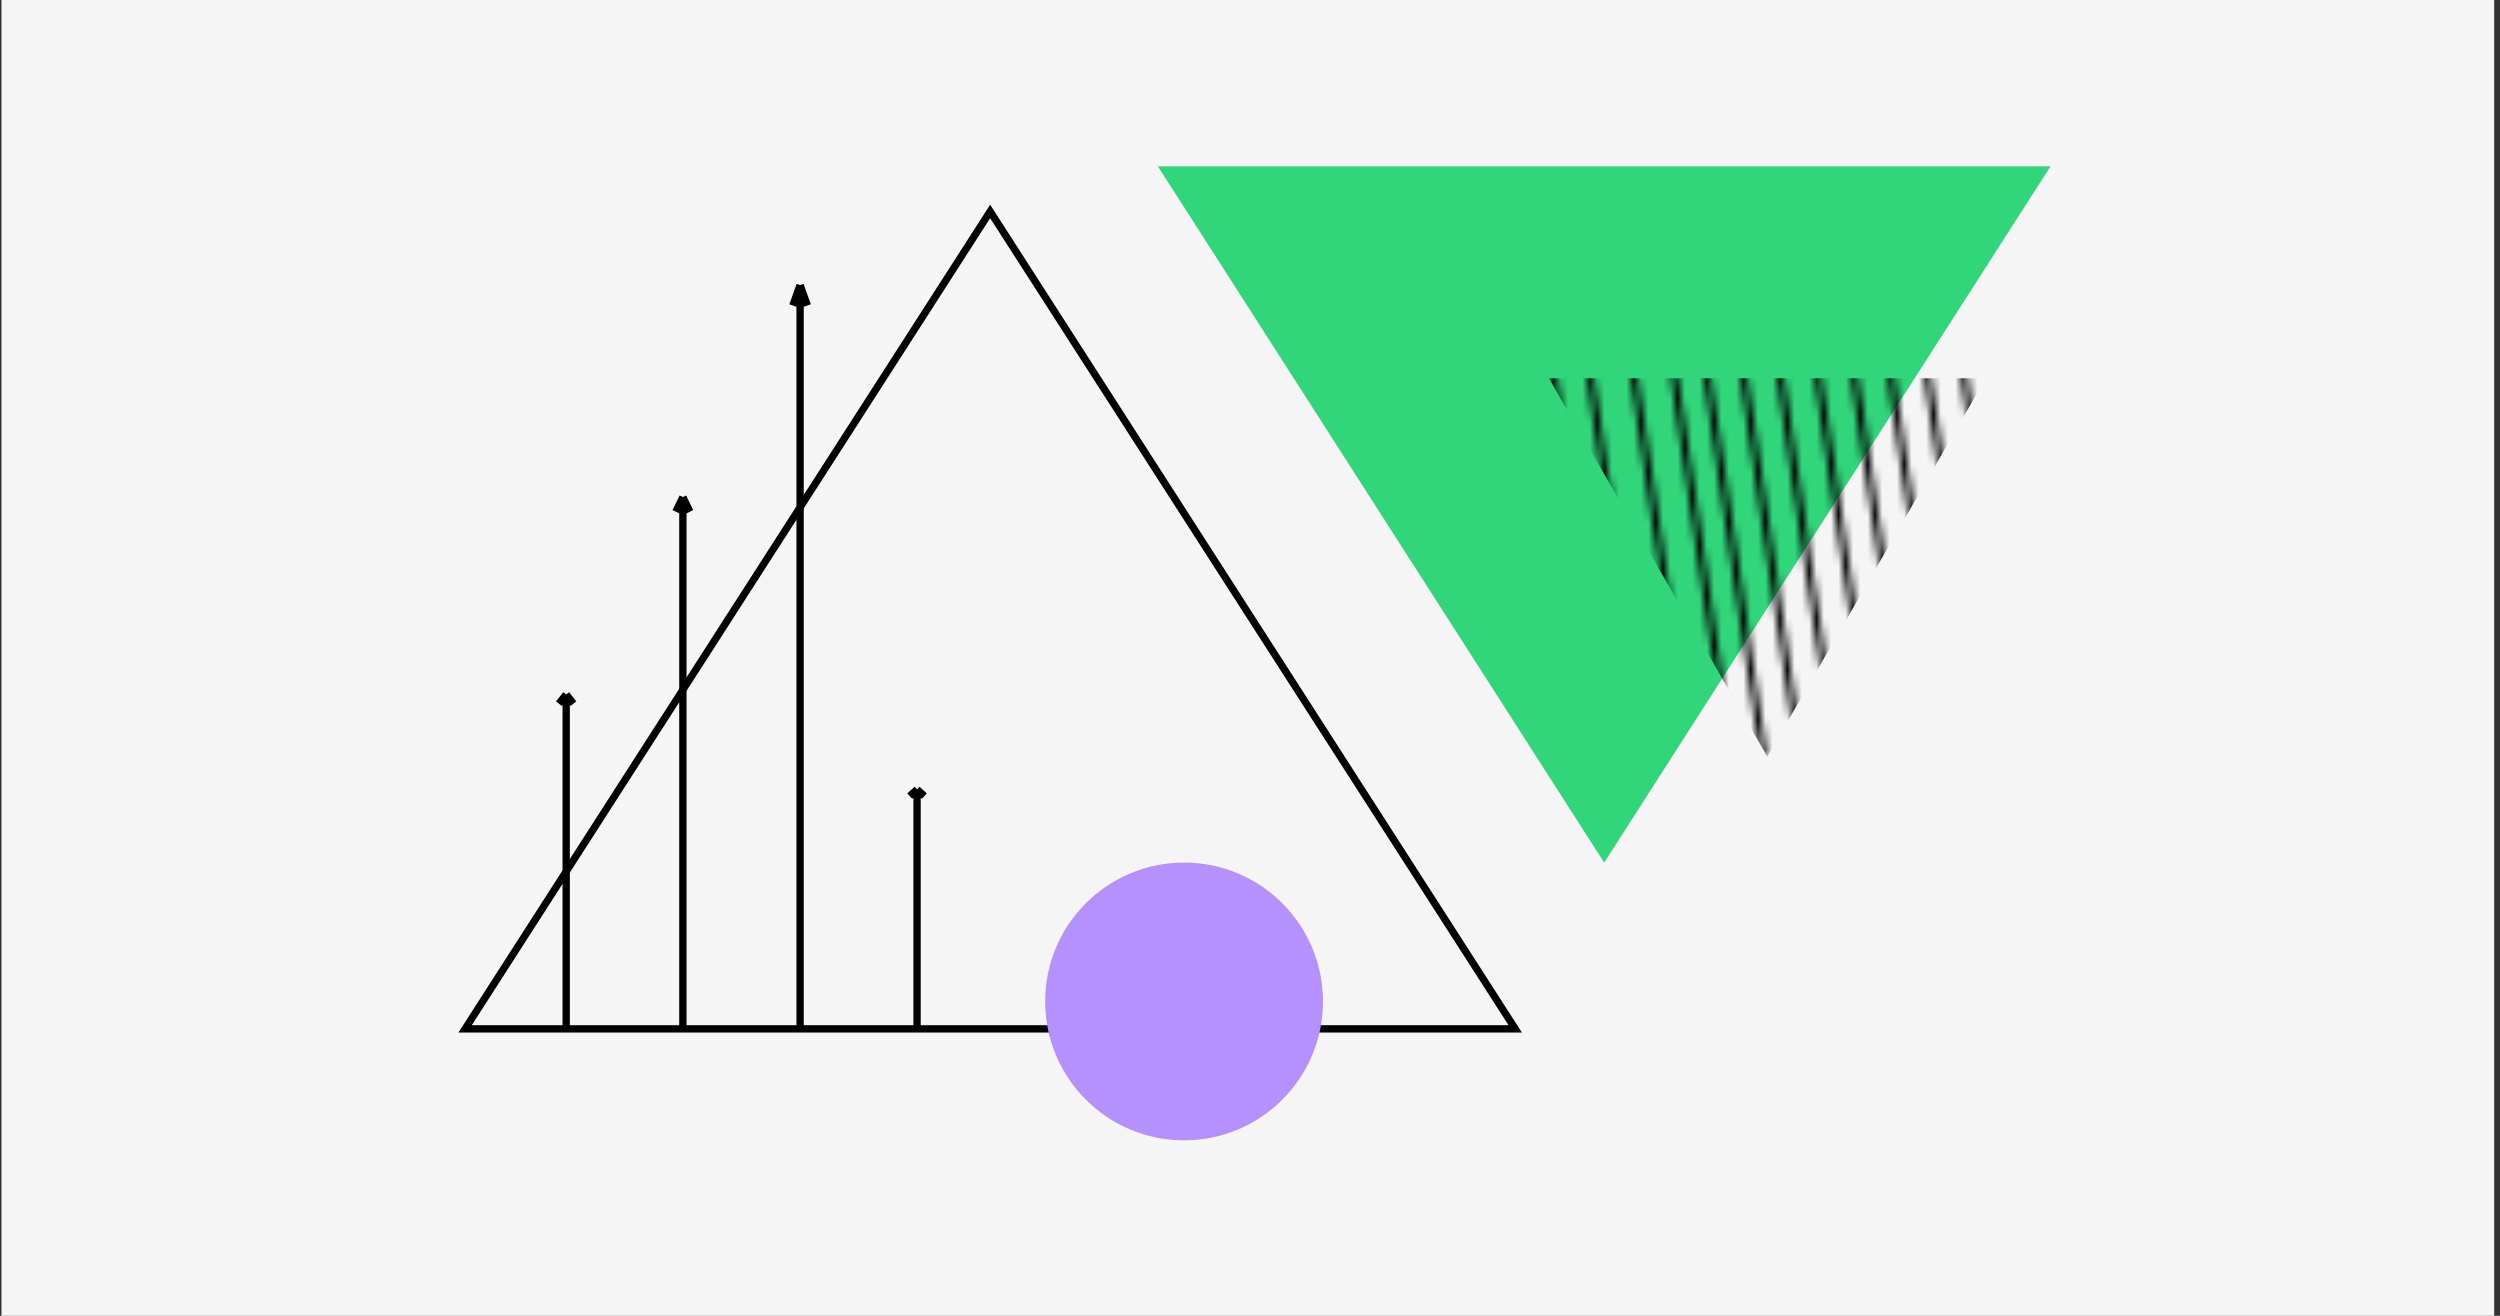 <svg width="342" height="180" viewBox="0 0 342 180" fill="none" xmlns="http://www.w3.org/2000/svg">
<rect x="0" y="0" width="342" height="180" fill="#333333" stroke="none"/>
<g clip-path="url(#clip0)">
<rect width="341" height="180" transform="translate(0.203)" fill="#F5F5F5"/>
<path d="M219.453 118L280.508 22.75H158.398L219.453 118Z" fill="#31D67B"/>
<path d="M63.622 140.75L135.453 28.925L207.284 140.75H63.622Z" stroke="black"/>
<path d="M93.418 141L93.418 68M93.418 68L92.453 70M93.418 68L94.383 70" stroke="black"/>
<path d="M109.453 141L109.453 39M109.453 39L108.453 41.794M109.453 39L110.453 41.794" stroke="black"/>
<path d="M77.453 141L77.453 95M77.453 95L76.453 96.26M77.453 95L78.453 96.26" stroke="black"/>
<path d="M125.453 141L125.453 108M125.453 108L124.453 108.904M125.453 108L126.453 108.904" stroke="black"/>
<circle cx="161.98" cy="137" r="19" fill="#B491FF"/>
<mask id="mask0" mask-type="alpha" maskUnits="userSpaceOnUse" x="211" y="48" width="66" height="56">
<path d="M228.762 49.5L236.762 103.5" stroke="black"/>
<path d="M233.262 49.5L241.262 103.5" stroke="black"/>
<path d="M238.262 49.5L246.262 103.5" stroke="black"/>
<path d="M243.262 49.5L251.262 103.5" stroke="black"/>
<path d="M248.262 48.5L256.262 102.5" stroke="black"/>
<path d="M253.262 48.5L261.262 102.5" stroke="black"/>
<path d="M258.262 48.5L266.262 102.5" stroke="black"/>
<path d="M263.262 48.5L271.262 102.5" stroke="black"/>
<path d="M268.262 48.5L276.262 102.5" stroke="black"/>
<path d="M223.262 49.5L231.262 103.5" stroke="black"/>
<path d="M217.262 49.5L225.262 103.5" stroke="black"/>
<path d="M212.262 49.5L220.262 103.5" stroke="black"/>
</mask>
<g mask="url(#mask0)">
<path d="M241.762 103.5L211.884 51.75H271.64L241.762 103.5Z" fill="black"/>
</g>
</g>
<defs>
<clipPath id="clip0">
<rect width="341" height="180" fill="white" transform="translate(0.203)"/>
</clipPath>
</defs>
</svg>
